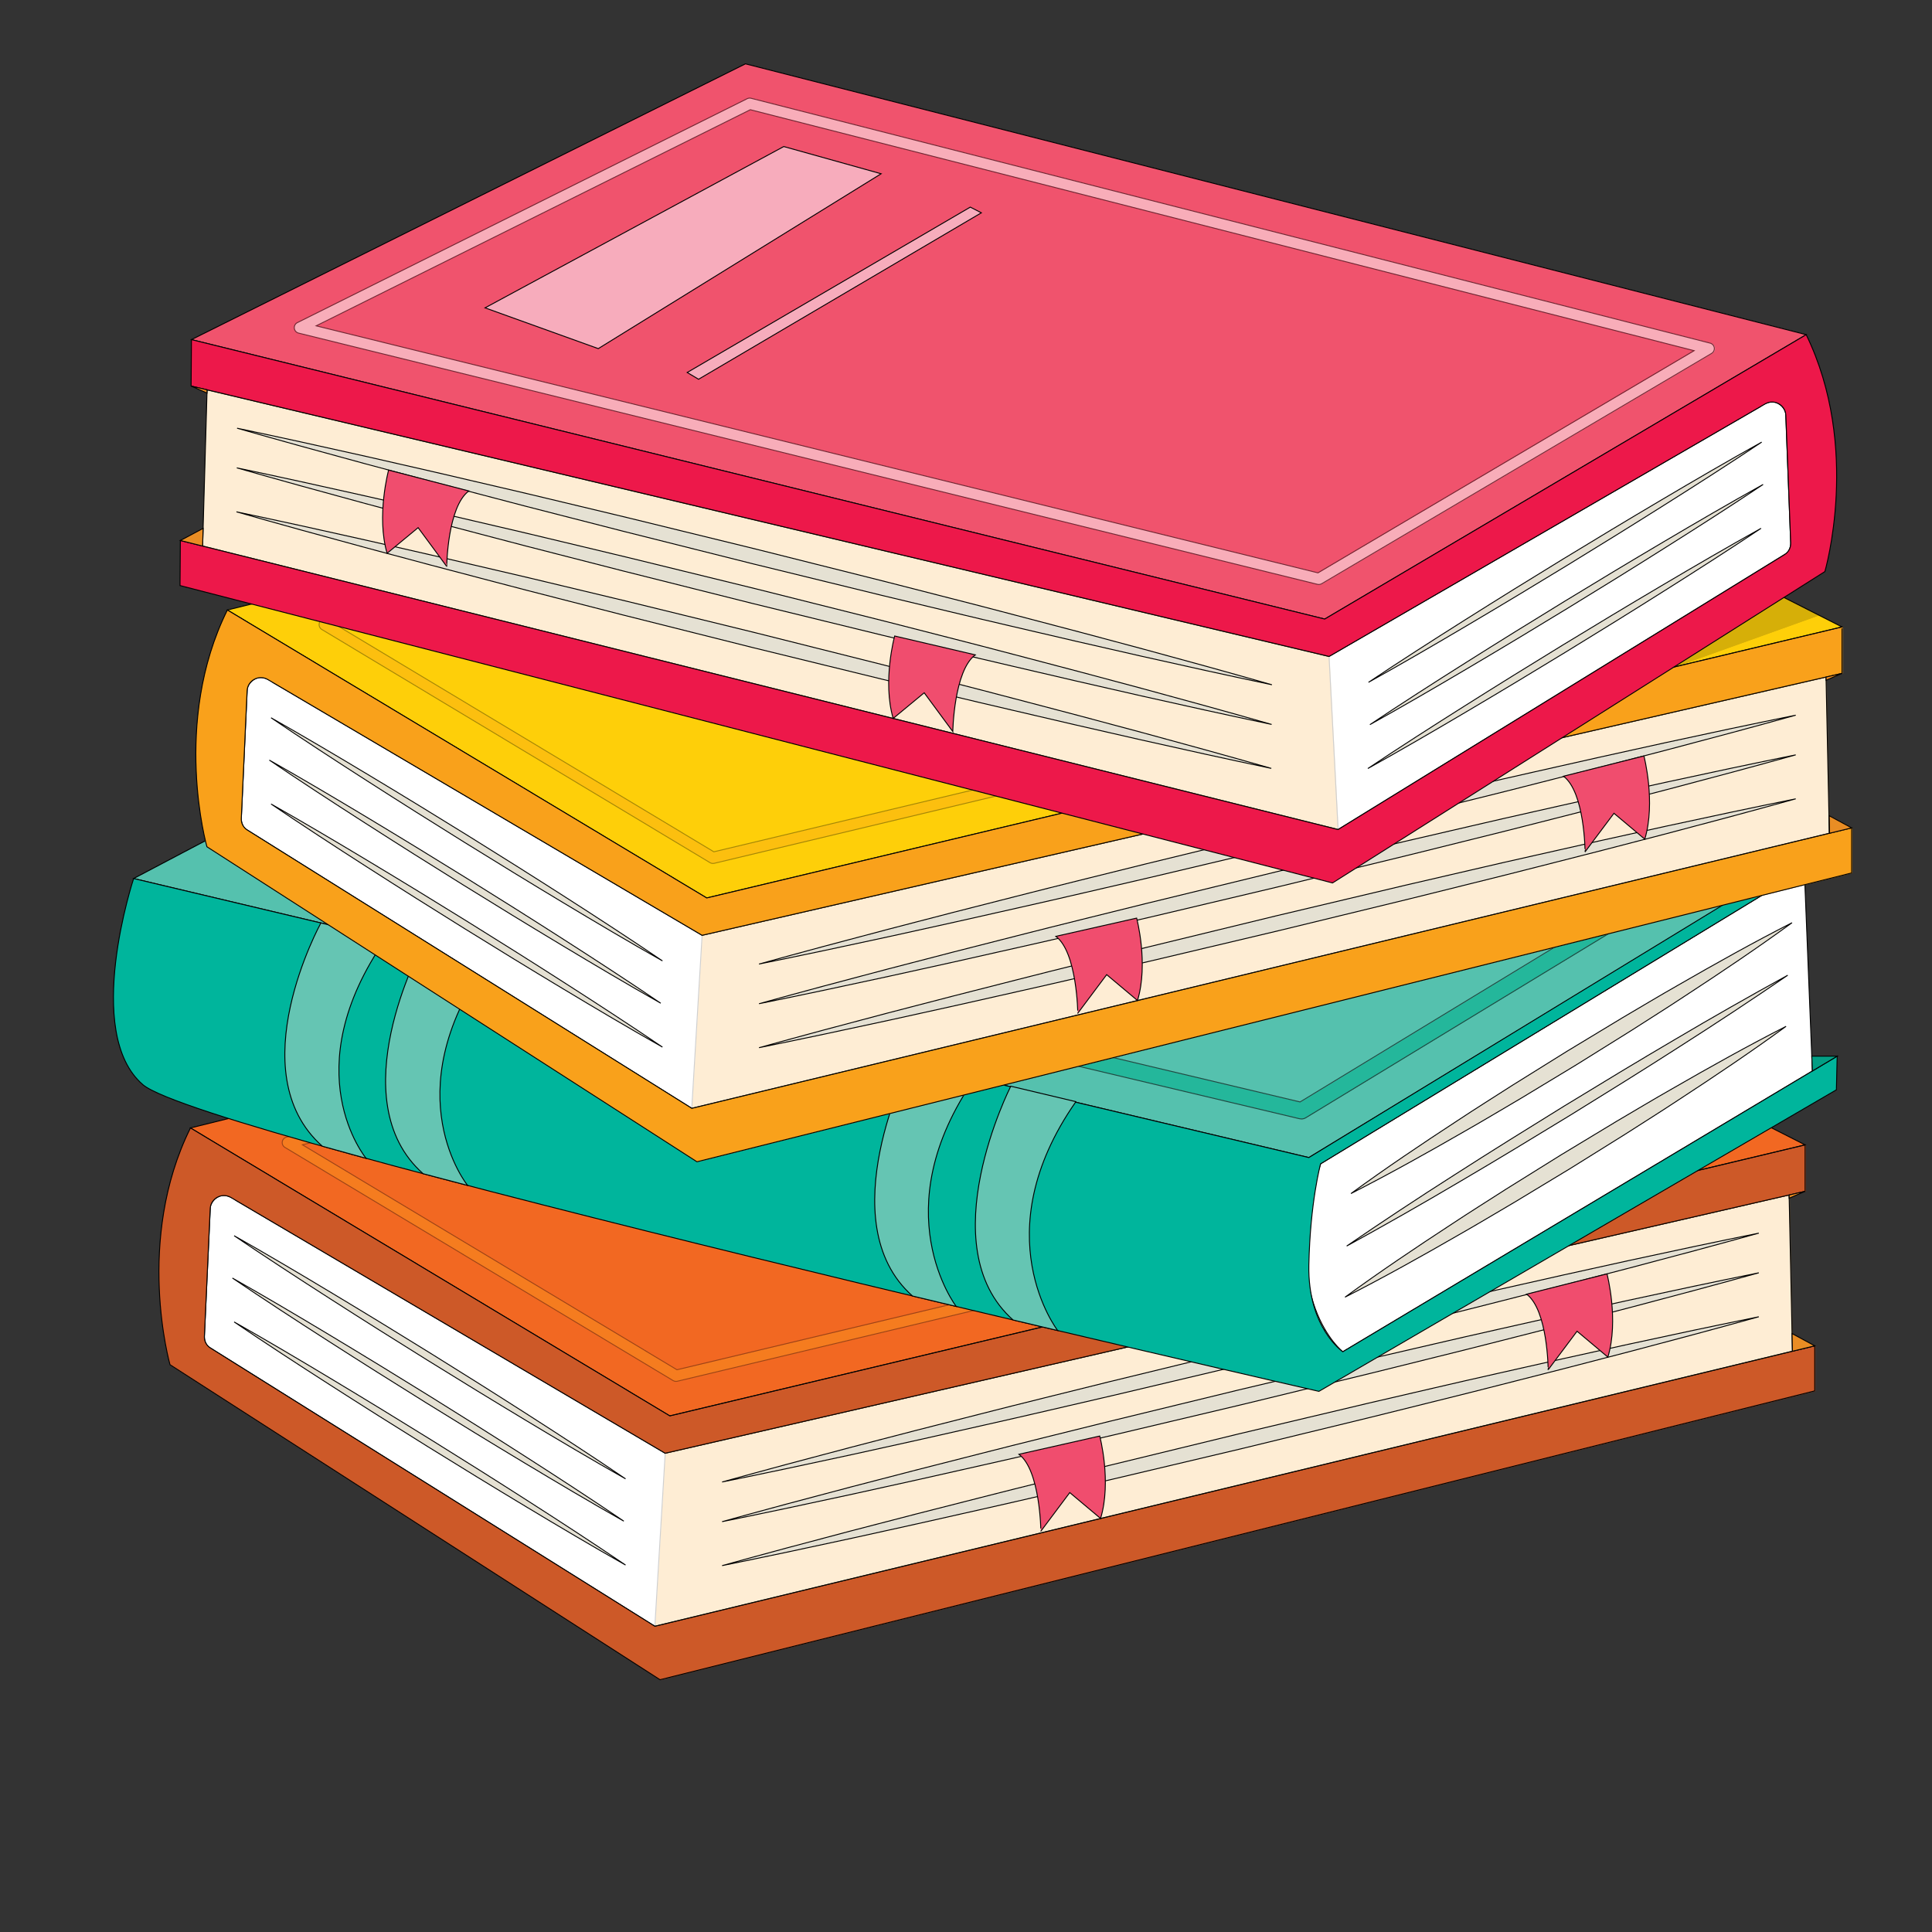 <svg xmlns="http://www.w3.org/2000/svg" xmlns:xlink="http://www.w3.org/1999/xlink" width="1080" zoomAndPan="magnify" viewBox="0 0 810 810" height="1080" preserveAspectRatio="xMidYMid meet" version="1.0"><rect x="0" y="0" width="810" height="810" fill="#333333" stroke="none"/><defs><filter x="0%" y="0%" width="100%" height="100%" id="db3f4f61ed"><feColorMatrix values="0 0 0 0 1 0 0 0 0 1 0 0 0 0 1 0 0 0 1 0" color-interpolation-filters="sRGB"/></filter><mask id="9c79c82522"><g filter="url(#db3f4f61ed)"><rect x="-81" width="972" fill="#000000" y="-81" height="972" fill-opacity="0.42"/></g></mask><clipPath id="c42ed21e3c"><path d="M 0 0.16 L 84.719 0.16 L 84.719 39.281 L 0 39.281 Z M 0 0.16 " clip-rule="nonzero"/></clipPath><clipPath id="71d66b4813"><rect x="0" width="85" y="0" height="40"/></clipPath><mask id="91435abcad"><g filter="url(#db3f4f61ed)"><rect x="-81" width="972" fill="#000000" y="-81" height="972" fill-opacity="0.35"/></g></mask><clipPath id="965edd6a90"><path d="M 0.16 0.641 L 600.16 0.641 L 600.16 207.52 L 0.16 207.52 Z M 0.16 0.641 " clip-rule="nonzero"/></clipPath><clipPath id="1eeb074045"><rect x="0" width="601" y="0" height="208"/></clipPath><clipPath id="40225cea64"><path d="M 66 472 L 762 472 L 762 704.555 L 66 704.555 Z M 66 472 " clip-rule="nonzero"/></clipPath><clipPath id="022eca7fc8"><path d="M 61 467 L 767 467 L 767 704.555 L 61 704.555 Z M 61 467 " clip-rule="nonzero"/></clipPath><mask id="245d7c17f7"><g filter="url(#db3f4f61ed)"><rect x="-81" width="972" fill="#000000" y="-81" height="972" fill-opacity="0.19"/></g></mask><clipPath id="9ce1519415"><path d="M 0.16 0.719 L 481.84 0.719 L 481.84 186.238 L 0.16 186.238 Z M 0.16 0.719 " clip-rule="nonzero"/></clipPath><clipPath id="aca6dfc887"><rect x="0" width="482" y="0" height="187"/></clipPath><mask id="54e22ec74d"><g filter="url(#db3f4f61ed)"><rect x="-81" width="972" fill="#000000" y="-81" height="972" fill-opacity="0.62"/></g></mask><clipPath id="f6c4afde9f"><path d="M 0.238 0.16 L 613.68 0.16 L 613.68 205.359 L 0.238 205.359 Z M 0.238 0.16 " clip-rule="nonzero"/></clipPath><clipPath id="4f62f10da5"><rect x="0" width="614" y="0" height="206"/></clipPath><mask id="1a0af276ca"><g filter="url(#db3f4f61ed)"><rect x="-81" width="972" fill="#000000" y="-81" height="972" fill-opacity="0.35"/></g></mask><clipPath id="cf35de63ad"><path d="M 0.762 0.441 L 600.762 0.441 L 600.762 207.32 L 0.762 207.32 Z M 0.762 0.441 " clip-rule="nonzero"/></clipPath><clipPath id="a1e361f5d1"><rect x="0" width="601" y="0" height="208"/></clipPath><clipPath id="8a931a894c"><path d="M 76 250 L 780.723 250 L 780.723 493 L 76 493 Z M 76 250 " clip-rule="nonzero"/></clipPath><mask id="f12bec1f9b"><g filter="url(#db3f4f61ed)"><rect x="-81" width="972" fill="#000000" y="-81" height="972" fill-opacity="0.19"/></g></mask><clipPath id="4733f8be40"><path d="M 0.762 0.762 L 482.441 0.762 L 482.441 186.039 L 0.762 186.039 Z M 0.762 0.762 " clip-rule="nonzero"/></clipPath><clipPath id="79901037e4"><rect x="0" width="483" y="0" height="187"/></clipPath><clipPath id="c19edf1262"><path d="M 761 336 L 780.723 336 L 780.723 355 L 761 355 Z M 761 336 " clip-rule="nonzero"/></clipPath><clipPath id="c84b6cc983"><path d="M 80 26.555 L 758 26.555 L 758 260 L 80 260 Z M 80 26.555 " clip-rule="nonzero"/></clipPath><clipPath id="90ad8e0508"><path d="M 74 26.555 L 764 26.555 L 764 266 L 74 266 Z M 74 26.555 " clip-rule="nonzero"/></clipPath><mask id="4ae8f93b94"><g filter="url(#db3f4f61ed)"><rect x="-81" width="972" fill="#000000" y="-81" height="972" fill-opacity="0.52"/></g></mask><clipPath id="29bd622629"><path d="M 0.199 0.879 L 600.199 0.879 L 600.199 209.199 L 0.199 209.199 Z M 0.199 0.879 " clip-rule="nonzero"/></clipPath><clipPath id="9456632c9c"><rect x="0" width="601" y="0" height="210"/></clipPath><mask id="228629d832"><g filter="url(#db3f4f61ed)"><rect x="-81" width="972" fill="#000000" y="-81" height="972" fill-opacity="0.19"/></g></mask><clipPath id="aed2084db5"><path d="M 0.801 0.039 L 481.52 0.039 L 481.52 188.922 L 0.801 188.922 Z M 0.801 0.039 " clip-rule="nonzero"/></clipPath><clipPath id="75982bd985"><rect x="0" width="482" y="0" height="189"/></clipPath><mask id="af1c016fe4"><g filter="url(#db3f4f61ed)"><rect x="-81" width="972" fill="#000000" y="-81" height="972" fill-opacity="0.16"/></g></mask><clipPath id="b455f2ce6d"><path d="M 0.84 0.16 L 66.121 0.16 L 66.121 34 L 0.84 34 Z M 0.84 0.16 " clip-rule="nonzero"/></clipPath><clipPath id="75a53067a1"><rect x="0" width="67" y="0" height="34"/></clipPath></defs><g mask="url(#9c79c82522)"><g transform="matrix(1, 0, 0, 1, 54, 350)"><g clip-path="url(#71d66b4813)"><path fill="#010101" d="M 32.141 2.566 L 2.047 18.402 L 82.508 37.043 Z M 32.141 2.566 " fill-opacity="1" fill-rule="nonzero"/><g clip-path="url(#c42ed21e3c)"><path stroke-linecap="butt" transform="matrix(0.389, 0, 0, 0.389, -31.865, -375.579)" fill="none" stroke-linejoin="miter" d="M 164.472 971.913 L 87.142 1012.614 L 293.898 1060.525 Z M 164.472 971.913 " stroke="#000000" stroke-width="1" stroke-opacity="1" stroke-miterlimit="10"/></g></g></g></g><path stroke-linecap="butt" transform="matrix(0.389, 0, 0, 0.389, 22.135, -25.579)" fill-opacity="1" fill="#ffffff" fill-rule="nonzero" stroke-linejoin="miter" d="M 1874.925 1522.067 L 1871.362 1353.679 L 660.043 1632.044 L 197.807 1359.783 C 197.807 1359.783 187.739 1351.279 179.127 1355.295 C 170.525 1359.321 169.802 1366.881 169.802 1366.881 L 163.438 1505.07 C 163.438 1505.07 162.585 1513.915 168.999 1517.991 C 175.433 1522.057 648.891 1818.495 648.891 1818.495 Z M 1874.925 1522.067 " stroke="#000000" stroke-width="1" stroke-opacity="1" stroke-miterlimit="10"/><path stroke-linecap="butt" transform="matrix(0.389, 0, 0, 0.389, 22.135, -25.579)" fill-opacity="1" fill="#f26822" fill-rule="nonzero" stroke-linejoin="miter" d="M 1293.753 998.026 L 1888.597 1299.684 L 665.002 1591.784 L 148.372 1281.432 Z M 1293.753 998.026 " stroke="#000000" stroke-width="1" stroke-opacity="1" stroke-miterlimit="10"/><g mask="url(#91435abcad)"><g transform="matrix(1, 0, 0, 1, 116, 374)"><g clip-path="url(#1eeb074045)"><path fill="#f9a11b" d="M 167.523 205.273 C 167.102 205.273 166.676 205.16 166.305 204.938 L 3.5 107.156 C 2.676 106.664 2.234 105.727 2.379 104.781 C 2.523 103.836 3.219 103.066 4.148 102.836 L 407.133 3.148 C 407.684 3.012 408.266 3.078 408.773 3.332 L 596.723 98.625 C 597.605 99.074 598.121 100.027 598.004 101.012 C 597.887 101.996 597.168 102.805 596.203 103.035 L 168.074 205.207 C 167.895 205.25 167.707 205.273 167.523 205.273 Z M 10.848 106.051 L 167.918 200.383 L 588.84 99.926 L 407.422 7.945 Z M 10.848 106.051 " fill-opacity="1" fill-rule="nonzero"/><g clip-path="url(#965edd6a90)"><path stroke-linecap="butt" transform="matrix(0.389, 0, 0, 0.389, -93.865, -399.579)" fill="none" stroke-linejoin="miter" d="M 671.677 1554.597 C 670.593 1554.597 669.499 1554.305 668.545 1553.733 L 250.194 1302.415 C 248.076 1301.15 246.942 1298.741 247.313 1296.311 C 247.685 1293.881 249.471 1291.903 251.86 1291.311 L 1287.389 1035.094 C 1288.804 1034.742 1290.3 1034.913 1291.605 1035.565 L 1774.569 1280.488 C 1776.837 1281.643 1778.162 1284.092 1777.861 1286.622 C 1777.56 1289.153 1775.713 1291.231 1773.234 1291.823 L 673.092 1554.426 C 672.63 1554.536 672.149 1554.597 671.677 1554.597 Z M 269.075 1299.574 L 672.691 1542.027 L 1754.312 1283.831 L 1288.132 1047.423 Z M 269.075 1299.574 " stroke="#000000" stroke-width="1" stroke-opacity="1" stroke-miterlimit="10"/></g></g></g></g><g clip-path="url(#40225cea64)"><path fill="#cd5928" d="M 761.129 564.359 L 761.129 583.254 L 276.828 704.367 L 71.297 572.266 C 71.297 572.266 56.43 520.172 79.875 472.992 L 280.926 593.742 L 757.098 480.098 L 757.098 499.566 L 278.996 609.406 L 96.867 502.152 C 93.117 499.93 88.348 502.508 88.152 506.859 L 85.715 560.473 C 85.629 562.398 86.582 564.223 88.215 565.246 L 274.656 681.949 Z M 761.129 564.359 " fill-opacity="1" fill-rule="nonzero"/></g><g clip-path="url(#022eca7fc8)"><path stroke-linecap="butt" transform="matrix(0.389, 0, 0, 0.389, 22.135, -25.579)" fill="none" stroke-linejoin="miter" d="M 1898.956 1516.264 L 1898.956 1564.827 L 654.472 1876.113 L 126.329 1536.585 C 126.329 1536.585 88.125 1402.693 148.372 1281.432 L 665.002 1591.784 L 1888.597 1299.694 L 1888.597 1349.733 L 660.043 1632.044 L 192.036 1356.379 C 182.399 1350.667 170.143 1357.293 169.641 1368.478 L 163.378 1506.275 C 163.157 1511.224 165.606 1515.913 169.802 1518.543 L 648.891 1818.495 Z M 1898.956 1516.264 " stroke="#000000" stroke-width="1" stroke-opacity="1" stroke-miterlimit="10"/></g><g mask="url(#245d7c17f7)"><g transform="matrix(1, 0, 0, 1, 272, 498)"><g clip-path="url(#aca6dfc887)"><path fill="#f9a11b" d="M 2.656 183.953 L 6.996 111.406 L 478.391 3.105 L 479.777 68.617 Z M 2.656 183.953 " fill-opacity="1" fill-rule="nonzero"/><g clip-path="url(#9ce1519415)"><path stroke-linecap="butt" transform="matrix(0.389, 0, 0, 0.389, -249.865, -523.579)" fill="none" stroke-linejoin="miter" d="M 648.891 1818.505 L 660.043 1632.044 L 1871.362 1353.689 L 1874.925 1522.067 Z M 648.891 1818.505 " stroke="#000000" stroke-width="1" stroke-opacity="1" stroke-miterlimit="10"/></g></g></g></g><path stroke-linecap="butt" transform="matrix(0.389, 0, 0, 0.389, 22.135, -25.579)" fill-opacity="1" fill="#e98d24" fill-rule="nonzero" stroke-linejoin="miter" d="M 1898.956 1516.264 L 1874.534 1503.042 L 1874.925 1522.067 Z M 1898.956 1516.264 " stroke="#000000" stroke-width="1" stroke-opacity="1" stroke-miterlimit="10"/><path stroke-linecap="butt" transform="matrix(0.389, 0, 0, 0.389, 22.135, -25.579)" fill-opacity="1" fill="#e98d24" fill-rule="nonzero" stroke-linejoin="miter" d="M 1888.597 1349.723 L 1871.442 1357.173 L 1871.362 1353.689 Z M 1888.597 1349.723 " stroke="#000000" stroke-width="1" stroke-opacity="1" stroke-miterlimit="10"/><path stroke-linecap="butt" transform="matrix(0.389, 0, 0, 0.389, 22.135, -25.579)" fill-opacity="1" fill="#fce586" fill-rule="nonzero" stroke-linejoin="miter" d="M 1251.795 1086.849 L 1572.46 1263.099 L 1450.09 1306.13 L 1146.63 1115.413 Z M 1251.795 1086.849 " stroke="#000000" stroke-width="1" stroke-opacity="1" stroke-miterlimit="10"/><path stroke-linecap="butt" transform="matrix(0.389, 0, 0, 0.389, 22.135, -25.579)" fill-opacity="1" fill="#fce586" fill-rule="nonzero" stroke-linejoin="miter" d="M 1050.269 1150.652 L 1354.059 1331.139 L 1341.753 1338.338 L 1038.304 1156.676 Z M 1050.269 1150.652 " stroke="#000000" stroke-width="1" stroke-opacity="1" stroke-miterlimit="10"/><path stroke-linecap="butt" transform="matrix(0.389, 0, 0, 0.389, 22.135, -25.579)" fill-opacity="1" fill="#e5e1d3" fill-rule="nonzero" stroke-linejoin="miter" d="M 195.448 1397.583 C 231.494 1417.994 267.107 1439.078 302.571 1460.413 C 320.337 1471.015 337.964 1481.858 355.66 1492.59 L 408.508 1525.15 L 461.126 1558.08 C 478.592 1569.195 496.128 1580.168 513.513 1591.413 C 548.354 1613.752 583.044 1636.341 617.303 1659.604 C 581.257 1639.203 545.643 1618.109 510.17 1596.784 C 492.394 1586.182 474.777 1575.329 457.081 1564.596 L 404.242 1532.027 L 351.635 1499.086 C 334.169 1487.992 316.644 1476.998 299.258 1465.764 C 264.407 1443.415 229.717 1420.835 195.448 1397.583 Z M 195.448 1397.583 " stroke="#000000" stroke-width="1" stroke-opacity="1" stroke-miterlimit="10"/><path stroke-linecap="butt" transform="matrix(0.389, 0, 0, 0.389, 22.135, -25.579)" fill-opacity="1" fill="#e5e1d3" fill-rule="nonzero" stroke-linejoin="miter" d="M 193.591 1443.204 C 229.627 1463.605 265.251 1484.699 300.714 1506.034 C 318.48 1516.626 336.097 1527.479 353.803 1538.212 L 406.652 1570.771 L 459.269 1603.702 C 476.735 1614.806 494.271 1625.789 511.646 1637.034 C 546.487 1659.373 581.177 1681.962 615.436 1705.225 C 579.4 1684.824 543.776 1663.73 508.313 1642.395 C 490.526 1631.803 472.92 1620.95 455.224 1610.217 L 402.375 1577.648 L 349.768 1544.707 C 332.312 1533.613 314.776 1522.62 297.401 1511.385 C 262.55 1489.036 227.86 1466.457 193.591 1443.204 Z M 193.591 1443.204 " stroke="#000000" stroke-width="1" stroke-opacity="1" stroke-miterlimit="10"/><path stroke-linecap="butt" transform="matrix(0.389, 0, 0, 0.389, 22.135, -25.579)" fill-opacity="1" fill="#e5e1d3" fill-rule="nonzero" stroke-linejoin="miter" d="M 195.448 1490.502 C 231.494 1510.913 267.107 1531.997 302.571 1553.332 C 320.337 1563.934 337.964 1574.777 355.66 1585.509 L 408.508 1618.069 L 461.126 1650.999 C 478.592 1662.114 496.128 1673.087 513.513 1684.332 C 548.354 1706.671 583.044 1729.26 617.303 1752.523 C 581.257 1732.122 545.643 1711.028 510.17 1689.703 C 492.394 1679.101 474.777 1668.248 457.081 1657.515 L 404.242 1624.946 L 351.635 1592.005 C 334.169 1580.911 316.644 1569.917 299.258 1558.683 C 264.407 1536.344 229.717 1513.764 195.448 1490.502 Z M 195.448 1490.502 " stroke="#000000" stroke-width="1" stroke-opacity="1" stroke-miterlimit="10"/><path stroke-linecap="butt" transform="matrix(0.389, 0, 0, 0.389, 22.135, -25.579)" fill-opacity="1" fill="#e5e1d3" fill-rule="nonzero" stroke-linejoin="miter" d="M 721.373 1663.007 C 813.7 1637.395 906.398 1613.34 999.237 1589.827 C 1045.621 1577.929 1092.136 1566.594 1138.59 1554.988 L 1278.154 1521.033 L 1417.919 1487.922 L 1487.892 1471.707 L 1522.883 1463.615 L 1557.915 1455.704 C 1651.296 1434.5 1744.817 1413.858 1838.719 1394.792 C 1746.403 1420.424 1653.695 1444.489 1560.856 1468.003 L 1526.045 1476.838 L 1491.204 1485.522 L 1421.503 1502.841 L 1281.928 1536.776 L 1142.164 1569.867 C 1095.498 1580.62 1048.913 1591.634 1002.178 1602.075 C 908.787 1623.279 815.256 1643.921 721.373 1663.007 Z M 721.373 1663.007 " stroke="#000000" stroke-width="1" stroke-opacity="1" stroke-miterlimit="10"/><path stroke-linecap="butt" transform="matrix(0.389, 0, 0, 0.389, 22.135, -25.579)" fill-opacity="1" fill="#e5e1d3" fill-rule="nonzero" stroke-linejoin="miter" d="M 721.373 1705.757 C 813.7 1680.145 906.398 1656.09 999.237 1632.576 C 1045.621 1620.679 1092.136 1609.344 1138.59 1597.738 L 1278.154 1563.783 L 1417.919 1530.672 L 1487.892 1514.457 L 1522.883 1506.375 L 1557.915 1498.454 C 1651.296 1477.249 1744.817 1456.607 1838.719 1437.542 C 1746.403 1463.174 1653.695 1487.239 1560.856 1510.753 L 1526.045 1519.588 L 1491.204 1528.272 L 1421.503 1545.591 L 1281.928 1579.526 L 1142.164 1612.617 C 1095.498 1623.37 1048.913 1634.383 1002.178 1644.825 C 908.787 1666.019 815.256 1686.671 721.373 1705.757 Z M 721.373 1705.757 " stroke="#000000" stroke-width="1" stroke-opacity="1" stroke-miterlimit="10"/><path stroke-linecap="butt" transform="matrix(0.389, 0, 0, 0.389, 22.135, -25.579)" fill-opacity="1" fill="#e5e1d3" fill-rule="nonzero" stroke-linejoin="miter" d="M 721.373 1753.145 C 813.7 1727.543 906.398 1703.478 999.237 1679.975 C 1045.621 1668.067 1092.136 1656.732 1138.59 1645.126 L 1278.154 1611.171 L 1417.919 1578.06 L 1487.892 1561.845 L 1522.883 1553.763 L 1557.915 1545.842 C 1651.296 1524.638 1744.817 1503.996 1838.719 1484.93 C 1746.403 1510.562 1653.695 1534.627 1560.856 1558.141 L 1526.045 1566.976 L 1491.204 1575.66 L 1421.503 1592.979 L 1281.928 1626.924 L 1142.164 1659.995 C 1095.498 1670.748 1048.913 1681.762 1002.178 1692.213 C 908.787 1713.407 815.256 1734.049 721.373 1753.145 Z M 721.373 1753.145 " stroke="#000000" stroke-width="1" stroke-opacity="1" stroke-miterlimit="10"/><path stroke-linecap="butt" transform="matrix(0.389, 0, 0, 0.389, 22.135, -25.579)" fill-opacity="1" fill="#f04d6e" fill-rule="nonzero" stroke-linejoin="miter" d="M 1588.419 1460.583 L 1675.095 1438.726 C 1675.095 1438.726 1688.104 1488.444 1676.018 1528.403 L 1642.804 1500.522 L 1611.667 1542.097 C 1611.677 1542.097 1611.416 1477.772 1588.419 1460.583 Z M 1588.419 1460.583 " stroke="#000000" stroke-width="1" stroke-opacity="1" stroke-miterlimit="10"/><path stroke-linecap="butt" transform="matrix(0.389, 0, 0, 0.389, 22.135, -25.579)" fill-opacity="1" fill="#f04d6e" fill-rule="nonzero" stroke-linejoin="miter" d="M 1041.295 1633.149 L 1128.362 1613.48 C 1128.362 1613.48 1141.361 1662.355 1129.275 1702.313 L 1096.06 1674.433 L 1064.934 1716.008 C 1064.934 1716.018 1064.291 1650.337 1041.295 1633.149 Z M 1041.295 1633.149 " stroke="#000000" stroke-width="1" stroke-opacity="1" stroke-miterlimit="10"/><path stroke-linecap="butt" transform="matrix(0.389, 0, 0, 0.389, 22.135, -25.579)" fill-opacity="1" fill="#ffffff" fill-rule="nonzero" stroke-linejoin="miter" d="M 1887.723 1002.896 L 1896.436 1220.048 L 1390.326 1522.64 C 1390.326 1522.64 1319.439 1466.918 1366.396 1320.115 Z M 1887.723 1002.896 " stroke="#000000" stroke-width="1" stroke-opacity="1" stroke-miterlimit="10"/><path stroke-linecap="butt" transform="matrix(0.389, 0, 0, 0.389, 22.135, -25.579)" fill-opacity="1" fill="#55c1ae" fill-rule="nonzero" stroke-linejoin="miter" d="M 1892.913 985.517 L 1353.748 1313.349 L 87.142 1012.614 L 653.388 714.581 Z M 1892.913 985.517 " stroke="#000000" stroke-width="1" stroke-opacity="1" stroke-miterlimit="10"/><g mask="url(#54e22ec74d)"><g transform="matrix(1, 0, 0, 1, 102, 266)"><g clip-path="url(#4f62f10da5)"><path fill="#07b28f" d="M 443.855 203.223 C 443.586 203.223 443.324 203.191 443.059 203.129 L 5.211 99.191 C 3.816 98.859 2.77 97.691 2.59 96.27 C 2.41 94.844 3.133 93.457 4.406 92.785 L 175.434 2.793 C 176.156 2.414 176.988 2.301 177.777 2.477 L 608.699 96.645 C 610.078 96.945 611.133 98.055 611.367 99.449 C 611.594 100.836 610.961 102.23 609.754 102.961 L 445.648 202.719 C 445.105 203.051 444.484 203.223 443.855 203.223 Z M 15.754 94.605 L 443.277 196.09 L 598.809 101.539 L 177.527 9.48 Z M 15.754 94.605 " fill-opacity="1" fill-rule="nonzero"/><g clip-path="url(#f6c4afde9f)"><path stroke-linecap="butt" transform="matrix(0.389, 0, 0, 0.389, -79.865, -291.579)" fill="none" stroke-linejoin="miter" d="M 1345.778 1271.743 C 1345.086 1271.743 1344.413 1271.663 1343.731 1271.502 L 218.615 1004.362 C 215.032 1003.508 212.342 1000.506 211.88 996.852 C 211.418 993.187 213.275 989.623 216.548 987.896 L 656.028 756.598 C 657.885 755.624 660.023 755.333 662.051 755.784 L 1769.369 997.816 C 1772.912 998.589 1775.622 1001.44 1776.225 1005.024 C 1776.807 1008.588 1775.181 1012.173 1772.079 1014.05 L 1350.386 1270.448 C 1348.99 1271.302 1347.394 1271.743 1345.778 1271.743 Z M 245.707 992.575 L 1344.293 1253.411 L 1743.954 1010.396 L 661.408 773.786 Z M 245.707 992.575 " stroke="#000000" stroke-width="1" stroke-opacity="1" stroke-miterlimit="10"/></g></g></g></g><path stroke-linecap="butt" transform="matrix(0.389, 0, 0, 0.389, 22.135, -25.579)" fill-opacity="1" fill="#00b59c" fill-rule="nonzero" stroke-linejoin="miter" d="M 87.142 1012.614 C 87.142 1012.614 32.055 1178.784 97.069 1234.777 C 162.093 1290.769 1364.589 1565.319 1364.589 1565.319 L 1922.313 1240.319 L 1923.167 1204.075 L 1390.326 1522.64 C 1390.326 1522.64 1352.403 1496.897 1353.748 1429.169 C 1355.103 1361.44 1366.386 1320.115 1366.386 1320.115 L 1887.713 1002.896 L 1891.608 985.226 L 1353.738 1313.339 Z M 87.142 1012.614 " stroke="#000000" stroke-width="1" stroke-opacity="1" stroke-miterlimit="10"/><path stroke-linecap="butt" transform="matrix(0.389, 0, 0, 0.389, 22.135, -25.579)" fill-opacity="1" fill="#039e84" fill-rule="nonzero" stroke-linejoin="miter" d="M 1923.167 1204.075 L 1895.794 1204.075 L 1896.436 1220.048 Z M 1923.167 1204.075 " stroke="#000000" stroke-width="1" stroke-opacity="1" stroke-miterlimit="10"/><path stroke-linecap="butt" transform="matrix(0.389, 0, 0, 0.389, 22.135, -25.579)" fill-opacity="1" fill="#65c5b3" fill-rule="nonzero" stroke-linejoin="miter" d="M 288.929 1060.525 C 288.929 1060.525 200.477 1221.413 290.515 1301.12 L 337.693 1314.202 C 337.693 1314.202 259.168 1220.148 359.123 1077.191 Z M 288.929 1060.525 " stroke="#000000" stroke-width="1" stroke-opacity="1" stroke-miterlimit="10"/><path stroke-linecap="butt" transform="matrix(0.389, 0, 0, 0.389, 22.135, -25.579)" fill-opacity="1" fill="#65c5b3" fill-rule="nonzero" stroke-linejoin="miter" d="M 397.507 1086.257 C 397.507 1086.257 309.075 1251.051 399.133 1330.758 L 447.093 1343.398 C 447.093 1343.398 367.745 1245.891 467.711 1102.933 Z M 397.507 1086.257 " stroke="#000000" stroke-width="1" stroke-opacity="1" stroke-miterlimit="10"/><path stroke-linecap="butt" transform="matrix(0.389, 0, 0, 0.389, 22.135, -25.579)" fill-opacity="1" fill="#65c5b3" fill-rule="nonzero" stroke-linejoin="miter" d="M 923.894 1210.701 C 923.894 1210.701 836.516 1382.855 926.564 1462.561 L 973.691 1473.826 C 973.691 1473.826 894.122 1370.335 994.078 1227.357 Z M 923.894 1210.701 " stroke="#000000" stroke-width="1" stroke-opacity="1" stroke-miterlimit="10"/><path stroke-linecap="butt" transform="matrix(0.389, 0, 0, 0.389, 22.135, -25.579)" fill-opacity="1" fill="#65c5b3" fill-rule="nonzero" stroke-linejoin="miter" d="M 1032.482 1236.443 C 1032.482 1236.443 944.943 1408.697 1034.991 1488.414 L 1083.042 1499.779 C 1083.042 1499.779 1002.71 1396.067 1102.665 1253.109 Z M 1032.482 1236.443 " stroke="#000000" stroke-width="1" stroke-opacity="1" stroke-miterlimit="10"/><path stroke-linecap="butt" transform="matrix(0.389, 0, 0, 0.389, 22.135, -25.579)" fill-opacity="1" fill="#e5e1d3" fill-rule="nonzero" stroke-linejoin="miter" d="M 1874.504 1060.253 C 1836.812 1087.702 1798.197 1113.656 1759.261 1139.087 C 1739.878 1151.948 1720.174 1164.257 1700.611 1176.836 L 1641.439 1213.743 L 1581.785 1249.826 C 1561.709 1261.573 1541.835 1273.601 1521.588 1285.056 C 1481.297 1308.278 1440.675 1330.959 1399.129 1352.143 C 1436.81 1324.674 1475.415 1298.71 1514.351 1273.269 C 1533.734 1260.408 1553.448 1248.11 1573.002 1235.53 L 1632.184 1198.653 L 1691.858 1162.58 C 1711.923 1150.833 1731.818 1138.815 1752.054 1127.35 C 1792.345 1104.138 1832.968 1081.448 1874.504 1060.253 Z M 1874.504 1060.253 " stroke="#000000" stroke-width="1" stroke-opacity="1" stroke-miterlimit="10"/><path stroke-linecap="butt" transform="matrix(0.389, 0, 0, 0.389, 22.135, -25.579)" fill-opacity="1" fill="#e5e1d3" fill-rule="nonzero" stroke-linejoin="miter" d="M 1868.08 1171.917 C 1830.378 1199.366 1791.783 1225.329 1752.837 1250.76 C 1733.464 1263.621 1713.75 1275.93 1694.187 1288.51 L 1635.035 1325.406 L 1575.37 1361.5 C 1555.295 1373.236 1535.42 1385.274 1515.184 1396.73 C 1474.893 1419.952 1434.261 1442.632 1392.725 1463.806 C 1430.396 1436.337 1469.011 1410.384 1507.937 1384.943 C 1527.32 1372.082 1547.044 1359.783 1566.587 1347.203 L 1625.77 1310.317 L 1685.454 1274.253 C 1705.509 1262.497 1725.414 1250.489 1745.64 1239.023 C 1785.931 1215.811 1826.554 1193.121 1868.08 1171.917 Z M 1868.08 1171.917 " stroke="#000000" stroke-width="1" stroke-opacity="1" stroke-miterlimit="10"/><path stroke-linecap="butt" transform="matrix(0.389, 0, 0, 0.389, 22.135, -25.579)" fill-opacity="1" fill="#e5e1d3" fill-rule="nonzero" stroke-linejoin="miter" d="M 1869.876 1116.828 C 1831.462 1143.102 1792.646 1168.734 1753.439 1193.724 C 1714.322 1218.853 1674.844 1243.391 1635.285 1267.808 C 1595.616 1292.054 1555.877 1316.16 1515.767 1339.683 C 1475.746 1363.347 1435.335 1386.359 1394.521 1408.717 C 1432.926 1382.443 1471.741 1356.801 1510.949 1331.822 C 1550.065 1306.702 1589.554 1282.165 1629.112 1257.738 C 1668.781 1233.522 1708.531 1209.406 1748.641 1185.892 C 1788.661 1162.228 1829.083 1139.207 1869.876 1116.828 Z M 1869.876 1116.828 " stroke="#000000" stroke-width="1" stroke-opacity="1" stroke-miterlimit="10"/><path stroke-linecap="butt" transform="matrix(0.389, 0, 0, 0.389, 22.135, -25.579)" fill-opacity="1" fill="#ffffff" fill-rule="nonzero" stroke-linejoin="miter" d="M 1914.715 963.851 L 1911.141 795.462 L 699.822 1073.817 L 237.587 801.556 C 237.587 801.556 227.519 793.062 218.906 797.078 C 210.304 801.104 209.581 808.664 209.581 808.664 L 203.218 946.853 C 203.218 946.853 202.364 955.698 208.778 959.774 C 215.213 963.841 688.671 1260.268 688.671 1260.268 Z M 1914.715 963.851 " stroke="#000000" stroke-width="1" stroke-opacity="1" stroke-miterlimit="10"/><path stroke-linecap="butt" transform="matrix(0.389, 0, 0, 0.389, 22.135, -25.579)" fill-opacity="1" fill="#fecf09" fill-rule="nonzero" stroke-linejoin="miter" d="M 1333.532 439.81 L 1928.376 741.457 L 704.781 1033.557 L 188.151 723.205 Z M 1333.532 439.81 " stroke="#000000" stroke-width="1" stroke-opacity="1" stroke-miterlimit="10"/><g mask="url(#1a0af276ca)"><g transform="matrix(1, 0, 0, 1, 131, 157)"><g clip-path="url(#a1e361f5d1)"><path fill="#f9a11b" d="M 168.004 205.086 C 167.582 205.086 167.156 204.973 166.789 204.746 L 3.98 106.969 C 3.156 106.477 2.715 105.539 2.859 104.594 C 3.004 103.648 3.699 102.875 4.629 102.648 L 407.613 2.957 C 408.164 2.82 408.746 2.887 409.254 3.145 L 597.203 98.438 C 598.086 98.883 598.602 99.836 598.484 100.82 C 598.367 101.805 597.648 102.617 596.684 102.844 L 168.555 205.02 C 168.375 205.062 168.188 205.086 168.004 205.086 Z M 11.328 105.859 L 168.398 200.195 L 589.32 99.738 L 407.898 7.758 Z M 11.328 105.859 " fill-opacity="1" fill-rule="nonzero"/><g clip-path="url(#cf35de63ad)"><path stroke-linecap="butt" transform="matrix(0.389, 0, 0, 0.389, -108.865, -182.579)" fill="none" stroke-linejoin="miter" d="M 711.456 996.38 C 710.372 996.38 709.278 996.089 708.334 995.506 L 289.973 744.198 C 287.855 742.933 286.721 740.524 287.093 738.094 C 287.464 735.664 289.251 733.677 291.64 733.094 L 1327.168 476.867 C 1328.584 476.515 1330.079 476.686 1331.384 477.349 L 1814.348 722.271 C 1816.616 723.416 1817.941 725.866 1817.64 728.396 C 1817.339 730.926 1815.492 733.014 1813.013 733.596 L 712.871 996.209 C 712.41 996.32 711.928 996.38 711.456 996.38 Z M 308.854 741.347 L 712.47 983.81 L 1794.092 725.615 L 1327.901 489.206 Z M 308.854 741.347 " stroke="#000000" stroke-width="1" stroke-opacity="1" stroke-miterlimit="10"/></g></g></g></g><path fill="#f9a11b" d="M 776.609 347.168 L 776.609 366.066 L 292.309 487.176 L 86.777 355.078 C 86.777 355.078 71.914 302.98 95.355 255.801 L 296.406 376.551 L 772.578 262.906 L 772.578 282.375 L 294.477 392.215 L 112.352 284.965 C 108.598 282.742 103.828 285.316 103.633 289.672 L 101.195 343.281 C 101.109 345.207 102.062 347.031 103.695 348.055 L 290.137 464.758 Z M 776.609 347.168 " fill-opacity="1" fill-rule="nonzero"/><g clip-path="url(#8a931a894c)"><path stroke-linecap="butt" transform="matrix(0.389, 0, 0, 0.389, 22.135, -25.579)" fill="none" stroke-linejoin="miter" d="M 1938.735 958.038 L 1938.735 1006.61 L 694.252 1317.887 L 166.108 978.368 C 166.108 978.368 127.915 844.467 188.151 723.205 L 704.781 1033.557 L 1928.376 741.468 L 1928.376 791.506 L 699.822 1073.817 L 231.825 798.163 C 222.179 792.45 209.923 799.066 209.421 810.261 L 203.157 948.048 C 202.936 952.998 205.386 957.686 209.581 960.317 L 688.671 1260.268 Z M 1938.735 958.038 " stroke="#000000" stroke-width="1" stroke-opacity="1" stroke-miterlimit="10"/></g><g mask="url(#f12bec1f9b)"><g transform="matrix(1, 0, 0, 1, 287, 281)"><g clip-path="url(#79901037e4)"><path fill="#f9a11b" d="M 3.137 183.762 L 7.477 111.215 L 478.871 2.918 L 480.262 68.43 Z M 3.137 183.762 " fill-opacity="1" fill-rule="nonzero"/><g clip-path="url(#4733f8be40)"><path stroke-linecap="butt" transform="matrix(0.389, 0, 0, 0.389, -264.865, -306.579)" fill="none" stroke-linejoin="miter" d="M 688.671 1260.278 L 699.822 1073.817 L 1911.141 795.472 L 1914.715 963.851 Z M 688.671 1260.278 " stroke="#000000" stroke-width="1" stroke-opacity="1" stroke-miterlimit="10"/></g></g></g></g><path fill="#e98d24" d="M 776.609 347.168 L 767.105 342.023 L 767.262 349.43 Z M 776.609 347.168 " fill-opacity="1" fill-rule="nonzero"/><g clip-path="url(#c19edf1262)"><path stroke-linecap="butt" transform="matrix(0.389, 0, 0, 0.389, 22.135, -25.579)" fill="none" stroke-linejoin="miter" d="M 1938.735 958.038 L 1914.313 944.815 L 1914.715 963.851 Z M 1938.735 958.038 " stroke="#000000" stroke-width="1" stroke-opacity="1" stroke-miterlimit="10"/></g><path stroke-linecap="butt" transform="matrix(0.389, 0, 0, 0.389, 22.135, -25.579)" fill-opacity="1" fill="#e98d24" fill-rule="nonzero" stroke-linejoin="miter" d="M 1928.376 791.496 L 1911.212 798.946 L 1911.141 795.472 Z M 1928.376 791.496 " stroke="#000000" stroke-width="1" stroke-opacity="1" stroke-miterlimit="10"/><path stroke-linecap="butt" transform="matrix(0.389, 0, 0, 0.389, 22.135, -25.579)" fill-opacity="1" fill="#fce586" fill-rule="nonzero" stroke-linejoin="miter" d="M 1291.585 528.632 L 1612.239 704.882 L 1489.859 747.913 L 1186.41 557.186 Z M 1291.585 528.632 " stroke="#000000" stroke-width="1" stroke-opacity="1" stroke-miterlimit="10"/><path stroke-linecap="butt" transform="matrix(0.389, 0, 0, 0.389, 22.135, -25.579)" fill-opacity="1" fill="#fce586" fill-rule="nonzero" stroke-linejoin="miter" d="M 1090.038 592.426 L 1393.839 772.922 L 1381.533 780.121 L 1078.083 598.46 Z M 1090.038 592.426 " stroke="#000000" stroke-width="1" stroke-opacity="1" stroke-miterlimit="10"/><path stroke-linecap="butt" transform="matrix(0.389, 0, 0, 0.389, 22.135, -25.579)" fill-opacity="1" fill="#e5e1d3" fill-rule="nonzero" stroke-linejoin="miter" d="M 235.228 839.356 C 271.273 859.767 306.887 880.861 342.35 902.186 C 360.117 912.788 377.743 923.641 395.439 934.374 L 448.288 966.933 L 500.905 999.864 C 518.371 1010.968 535.907 1021.951 553.292 1033.186 C 588.133 1055.535 622.823 1078.124 657.082 1101.377 C 621.037 1080.976 585.423 1059.892 549.95 1038.557 C 532.173 1027.955 514.557 1017.112 496.86 1006.38 L 444.022 973.81 L 391.414 940.869 C 373.949 929.765 356.423 918.782 339.038 907.537 C 304.187 885.198 269.496 862.619 235.228 839.356 Z M 235.228 839.356 " stroke="#000000" stroke-width="1" stroke-opacity="1" stroke-miterlimit="10"/><path stroke-linecap="butt" transform="matrix(0.389, 0, 0, 0.389, 22.135, -25.579)" fill-opacity="1" fill="#e5e1d3" fill-rule="nonzero" stroke-linejoin="miter" d="M 233.371 884.977 C 269.406 905.388 305.03 926.482 340.493 947.807 C 358.26 958.409 375.876 969.262 393.582 979.995 L 446.431 1012.554 L 499.048 1045.485 C 516.514 1056.589 534.05 1067.573 551.425 1078.807 C 586.266 1101.146 620.956 1123.736 655.215 1146.998 C 619.18 1126.597 583.556 1105.513 548.093 1084.178 C 530.306 1073.576 512.7 1062.733 495.003 1052.001 L 442.165 1019.431 L 389.547 986.491 C 372.092 975.386 354.556 964.403 337.181 953.158 C 302.33 930.819 267.639 908.24 233.371 884.977 Z M 233.371 884.977 " stroke="#000000" stroke-width="1" stroke-opacity="1" stroke-miterlimit="10"/><path stroke-linecap="butt" transform="matrix(0.389, 0, 0, 0.389, 22.135, -25.579)" fill-opacity="1" fill="#e5e1d3" fill-rule="nonzero" stroke-linejoin="miter" d="M 235.228 932.275 C 271.273 952.686 306.887 973.78 342.35 995.115 C 360.117 1005.707 377.743 1016.56 395.439 1027.293 L 448.288 1059.852 L 500.905 1092.783 C 518.371 1103.887 535.907 1114.87 553.292 1126.115 C 588.133 1148.454 622.823 1171.043 657.082 1194.296 C 621.037 1173.905 585.423 1152.811 549.95 1131.476 C 532.173 1120.884 514.557 1110.031 496.86 1099.299 L 444.022 1066.729 L 391.414 1033.788 C 373.949 1022.694 356.423 1011.701 339.038 1000.456 C 304.187 978.117 269.496 955.538 235.228 932.275 Z M 235.228 932.275 " stroke="#000000" stroke-width="1" stroke-opacity="1" stroke-miterlimit="10"/><path stroke-linecap="butt" transform="matrix(0.389, 0, 0, 0.389, 22.135, -25.579)" fill-opacity="1" fill="#e5e1d3" fill-rule="nonzero" stroke-linejoin="miter" d="M 761.153 1104.79 C 853.48 1079.179 946.178 1055.123 1039.016 1031.61 C 1085.4 1019.712 1131.915 1008.367 1178.37 996.771 L 1317.934 962.807 L 1457.699 929.695 L 1527.671 913.491 L 1562.663 905.399 L 1597.694 897.477 C 1691.085 876.283 1784.596 855.641 1878.499 836.565 C 1786.182 862.197 1693.474 886.273 1600.635 909.776 L 1565.835 918.621 L 1530.984 927.295 L 1461.282 944.624 L 1321.708 978.559 L 1181.943 1011.65 C 1135.278 1022.403 1088.693 1033.407 1041.957 1043.858 C 948.557 1065.063 855.035 1085.705 761.153 1104.79 Z M 761.153 1104.79 " stroke="#000000" stroke-width="1" stroke-opacity="1" stroke-miterlimit="10"/><path stroke-linecap="butt" transform="matrix(0.389, 0, 0, 0.389, 22.135, -25.579)" fill-opacity="1" fill="#e5e1d3" fill-rule="nonzero" stroke-linejoin="miter" d="M 761.153 1147.54 C 853.48 1121.928 946.178 1097.873 1039.016 1074.36 C 1085.4 1062.462 1131.915 1051.117 1178.37 1039.521 L 1317.934 1005.556 L 1457.699 972.455 L 1527.671 956.24 L 1562.663 948.148 L 1597.694 940.227 C 1691.085 919.033 1784.596 898.391 1878.499 879.325 C 1786.182 904.947 1693.474 929.022 1600.635 952.526 L 1565.835 961.371 L 1530.984 970.045 L 1461.282 987.374 L 1321.708 1021.309 L 1181.943 1054.4 C 1135.278 1065.153 1088.693 1076.157 1041.957 1086.608 C 948.557 1107.802 855.035 1128.454 761.153 1147.54 Z M 761.153 1147.54 " stroke="#000000" stroke-width="1" stroke-opacity="1" stroke-miterlimit="10"/><path stroke-linecap="butt" transform="matrix(0.389, 0, 0, 0.389, 22.135, -25.579)" fill-opacity="1" fill="#e5e1d3" fill-rule="nonzero" stroke-linejoin="miter" d="M 761.153 1194.928 C 853.48 1169.317 946.178 1145.261 1039.016 1121.748 C 1085.4 1109.85 1131.915 1098.505 1178.37 1086.909 L 1317.934 1052.955 L 1457.699 1019.843 L 1527.671 1003.629 L 1562.663 995.536 L 1597.694 987.625 C 1691.085 966.421 1784.596 945.779 1878.499 926.713 C 1786.182 952.345 1693.474 976.411 1600.635 999.924 L 1565.835 1008.759 L 1530.984 1017.443 L 1461.282 1034.762 L 1321.708 1068.697 L 1181.943 1101.788 C 1135.278 1112.541 1088.693 1123.555 1041.957 1133.996 C 948.557 1155.191 855.035 1175.832 761.153 1194.928 Z M 761.153 1194.928 " stroke="#000000" stroke-width="1" stroke-opacity="1" stroke-miterlimit="10"/><path stroke-linecap="butt" transform="matrix(0.389, 0, 0, 0.389, 22.135, -25.579)" fill-opacity="1" fill="#f04d6e" fill-rule="nonzero" stroke-linejoin="miter" d="M 1628.199 902.356 L 1714.874 880.51 C 1714.874 880.51 1727.883 930.217 1715.798 970.176 L 1682.583 942.295 L 1651.446 983.88 C 1651.456 983.88 1651.195 919.555 1628.199 902.356 Z M 1628.199 902.356 " stroke="#000000" stroke-width="1" stroke-opacity="1" stroke-miterlimit="10"/><path stroke-linecap="butt" transform="matrix(0.389, 0, 0, 0.389, 22.135, -25.579)" fill-opacity="1" fill="#f04d6e" fill-rule="nonzero" stroke-linejoin="miter" d="M 1081.074 1074.932 L 1168.141 1055.264 C 1168.141 1055.264 1181.14 1104.128 1169.065 1144.086 L 1135.84 1116.206 L 1104.713 1157.791 C 1104.713 1157.801 1104.061 1092.12 1081.074 1074.932 Z M 1081.074 1074.932 " stroke="#000000" stroke-width="1" stroke-opacity="1" stroke-miterlimit="10"/><path stroke-linecap="butt" transform="matrix(0.389, 0, 0, 0.389, 22.135, -25.579)" fill-opacity="1" fill="#ffffff" fill-rule="nonzero" stroke-linejoin="miter" d="M 161.461 654.271 L 166.279 485.913 L 1375.5 773.264 L 1839.743 504.436 C 1839.743 504.436 1849.871 496.023 1858.454 500.099 C 1867.026 504.185 1867.698 511.745 1867.698 511.745 L 1873.038 649.984 C 1873.038 649.984 1873.841 658.839 1867.377 662.855 C 1860.923 666.881 1385.267 959.795 1385.267 959.795 Z M 161.461 654.271 " stroke="#000000" stroke-width="1" stroke-opacity="1" stroke-miterlimit="10"/><g clip-path="url(#c84b6cc983)"><path fill="#f0536d" d="M 312.648 26.773 L 80.289 142.418 L 555.613 259.598 L 757.551 140.344 Z M 312.648 26.773 " fill-opacity="1" fill-rule="nonzero"/></g><g clip-path="url(#90ad8e0508)"><path stroke-linecap="butt" transform="matrix(0.389, 0, 0, 0.389, 22.135, -25.579)" fill="none" stroke-linejoin="miter" d="M 746.518 134.557 L 149.436 431.788 L 1370.852 732.964 L 1889.761 426.457 Z M 746.518 134.557 " stroke="#000000" stroke-width="1" stroke-opacity="1" stroke-miterlimit="10"/></g><g mask="url(#4ae8f93b94)"><g transform="matrix(1, 0, 0, 1, 121, 38)"><g clip-path="url(#9456632c9c)"><path fill="#ffffff" d="M 432.117 207.109 C 432.543 207.113 432.965 207.004 433.34 206.781 L 596.867 110.211 C 597.691 109.727 598.141 108.789 598.008 107.844 C 597.871 106.895 597.18 106.121 596.254 105.887 L 194.016 3.211 C 193.465 3.07 192.883 3.133 192.379 3.383 L 3.727 97.277 C 2.836 97.719 2.32 98.668 2.43 99.652 C 2.539 100.637 3.25 101.449 4.215 101.688 L 431.574 207.039 C 431.75 207.086 431.934 207.109 432.117 207.109 Z M 589.527 109.051 L 431.762 202.219 L 11.602 98.637 L 193.695 8.012 Z M 589.527 109.051 " fill-opacity="1" fill-rule="nonzero"/><g clip-path="url(#29bd622629)"><path stroke-linecap="butt" transform="matrix(0.389, 0, 0, 0.389, -98.865, -63.579)" fill="none" stroke-linejoin="miter" d="M 1364.438 695.726 C 1365.532 695.736 1366.617 695.455 1367.58 694.883 L 1787.788 446.677 C 1789.906 445.432 1791.06 443.022 1790.719 440.593 C 1790.368 438.153 1788.591 436.165 1786.212 435.563 L 752.601 171.665 C 751.185 171.303 749.69 171.464 748.395 172.106 L 263.624 413.435 C 261.336 414.569 260.011 417.009 260.292 419.539 C 260.573 422.069 262.4 424.157 264.879 424.77 L 1363.043 695.545 C 1363.495 695.666 1363.967 695.726 1364.438 695.726 Z M 1768.927 443.695 L 1363.525 683.156 L 283.86 416.929 L 751.778 184.004 Z M 1768.927 443.695 " stroke="#000000" stroke-width="1" stroke-opacity="1" stroke-miterlimit="10"/></g></g></g></g><path stroke-linecap="butt" transform="matrix(0.389, 0, 0, 0.389, 22.135, -25.579)" fill-opacity="1" fill="#ed184a" fill-rule="nonzero" stroke-linejoin="miter" d="M 137.481 648.287 L 137.119 696.86 L 1379.264 1017.373 L 1909.907 681.78 C 1909.907 681.78 1949.104 548.17 1889.761 426.457 L 1370.842 732.964 L 149.436 431.788 L 149.074 481.826 L 1375.5 773.264 L 1845.525 501.083 C 1855.211 495.441 1867.417 502.147 1867.839 513.352 L 1873.068 651.179 C 1873.259 656.129 1870.77 660.797 1866.564 663.408 L 1385.246 959.805 Z M 137.481 648.287 " stroke="#000000" stroke-width="1" stroke-opacity="1" stroke-miterlimit="10"/><g mask="url(#228629d832)"><g transform="matrix(1, 0, 0, 1, 82, 161)"><g clip-path="url(#75982bd985)"><path fill="#f9a11b" d="M 479.223 186.852 L 475.422 114.277 L 4.844 2.48 L 2.969 67.98 Z M 479.223 186.852 " fill-opacity="1" fill-rule="nonzero"/><g clip-path="url(#aed2084db5)"><path stroke-linecap="butt" transform="matrix(0.389, 0, 0, 0.389, -59.865, -186.579)" fill="none" stroke-linejoin="miter" d="M 1385.267 959.795 L 1375.5 773.264 L 166.279 485.923 L 161.461 654.271 Z M 1385.267 959.795 " stroke="#000000" stroke-width="1" stroke-opacity="1" stroke-miterlimit="10"/></g></g></g></g><path stroke-linecap="butt" transform="matrix(0.389, 0, 0, 0.389, 22.135, -25.579)" fill-opacity="1" fill="#e98d24" fill-rule="nonzero" stroke-linejoin="miter" d="M 137.481 648.287 L 162.013 635.246 L 161.461 654.271 Z M 137.481 648.287 " stroke="#000000" stroke-width="1" stroke-opacity="1" stroke-miterlimit="10"/><path stroke-linecap="butt" transform="matrix(0.389, 0, 0, 0.389, 22.135, -25.579)" fill-opacity="1" fill="#e98d24" fill-rule="nonzero" stroke-linejoin="miter" d="M 149.074 481.826 L 166.178 489.397 L 166.279 485.923 Z M 149.074 481.826 " stroke="#000000" stroke-width="1" stroke-opacity="1" stroke-miterlimit="10"/><path stroke-linecap="butt" transform="matrix(0.389, 0, 0, 0.389, 22.135, -25.579)" fill-opacity="1" fill="#f7acbc" fill-rule="nonzero" stroke-linejoin="miter" d="M 787.813 223.691 L 465.854 397.552 L 587.902 441.486 L 892.757 253.028 Z M 787.813 223.691 " stroke="#000000" stroke-width="1" stroke-opacity="1" stroke-miterlimit="10"/><path stroke-linecap="butt" transform="matrix(0.389, 0, 0, 0.389, 22.135, -25.579)" fill-opacity="1" fill="#f7acbc" fill-rule="nonzero" stroke-linejoin="miter" d="M 988.858 288.981 L 683.732 467.208 L 695.988 474.507 L 1000.783 295.105 Z M 988.858 288.981 " stroke="#000000" stroke-width="1" stroke-opacity="1" stroke-miterlimit="10"/><path stroke-linecap="butt" transform="matrix(0.389, 0, 0, 0.389, 22.135, -25.579)" fill-opacity="1" fill="#e5e1d3" fill-rule="nonzero" stroke-linejoin="miter" d="M 1841.821 542.246 C 1805.625 562.386 1769.861 583.219 1734.227 604.283 C 1716.38 614.754 1698.684 625.457 1680.897 636.059 L 1627.807 668.227 L 1574.949 700.766 C 1557.413 711.75 1539.787 722.603 1522.331 733.707 C 1487.32 755.794 1452.469 778.123 1418.03 801.134 C 1454.215 781.005 1490 760.172 1525.624 739.108 C 1543.471 728.637 1561.167 717.924 1578.944 707.322 L 1632.023 675.144 L 1684.882 642.595 C 1702.418 631.621 1720.044 620.758 1737.499 609.654 C 1772.521 587.576 1807.382 565.258 1841.821 542.246 Z M 1841.821 542.246 " stroke="#000000" stroke-width="1" stroke-opacity="1" stroke-miterlimit="10"/><path stroke-linecap="butt" transform="matrix(0.389, 0, 0, 0.389, 22.135, -25.579)" fill-opacity="1" fill="#e5e1d3" fill-rule="nonzero" stroke-linejoin="miter" d="M 1843.337 587.878 C 1807.151 608.018 1771.377 628.85 1735.753 649.914 C 1717.896 660.375 1700.199 671.088 1682.422 681.69 L 1629.333 713.858 L 1576.475 746.397 C 1558.929 757.381 1541.313 768.234 1523.847 779.338 C 1488.835 801.416 1453.995 823.754 1419.545 846.756 C 1455.741 826.626 1491.516 805.803 1527.139 784.739 C 1544.986 774.268 1562.693 763.545 1580.46 752.953 L 1633.539 720.765 L 1686.397 688.216 C 1703.943 677.253 1721.559 666.389 1739.015 655.275 C 1774.037 633.208 1808.897 610.889 1843.337 587.878 Z M 1843.337 587.878 " stroke="#000000" stroke-width="1" stroke-opacity="1" stroke-miterlimit="10"/><path stroke-linecap="butt" transform="matrix(0.389, 0, 0, 0.389, 22.135, -25.579)" fill-opacity="1" fill="#e5e1d3" fill-rule="nonzero" stroke-linejoin="miter" d="M 1841.128 635.165 C 1804.943 655.305 1769.168 676.138 1733.544 697.202 C 1715.687 707.673 1697.991 718.376 1680.214 728.978 L 1627.125 761.146 L 1574.256 793.695 C 1556.72 804.669 1539.104 815.522 1521.639 826.626 C 1486.627 848.713 1451.776 871.042 1417.337 894.053 C 1453.533 873.924 1489.307 853.091 1524.931 832.027 C 1542.778 821.556 1560.485 810.843 1578.251 800.241 L 1631.331 768.063 L 1684.189 735.514 C 1701.735 724.54 1719.351 713.677 1736.807 702.573 C 1771.828 680.485 1806.689 658.167 1841.128 635.165 Z M 1841.128 635.165 " stroke="#000000" stroke-width="1" stroke-opacity="1" stroke-miterlimit="10"/><path stroke-linecap="butt" transform="matrix(0.389, 0, 0, 0.389, 22.135, -25.579)" fill-opacity="1" fill="#e5e1d3" fill-rule="nonzero" stroke-linejoin="miter" d="M 1313.949 803.785 C 1221.813 777.481 1129.285 752.742 1036.637 728.536 C 990.354 716.288 943.919 704.611 897.545 692.664 L 758.242 657.665 L 618.718 623.509 L 548.866 606.783 L 513.944 598.429 L 478.973 590.247 C 385.743 568.36 292.372 547.025 198.62 527.257 C 290.746 553.581 383.274 578.33 475.932 602.526 L 510.672 611.632 L 545.453 620.557 L 615.024 638.398 L 754.327 673.377 L 893.851 707.513 C 940.426 718.607 986.941 729.972 1033.586 740.765 C 1126.826 762.652 1220.197 783.986 1313.949 803.785 Z M 1313.949 803.785 " stroke="#000000" stroke-width="1" stroke-opacity="1" stroke-miterlimit="10"/><path stroke-linecap="butt" transform="matrix(0.389, 0, 0, 0.389, 22.135, -25.579)" fill-opacity="1" fill="#e5e1d3" fill-rule="nonzero" stroke-linejoin="miter" d="M 1313.628 846.525 C 1221.492 820.22 1128.974 795.482 1036.316 771.276 C 990.032 759.027 943.598 747.351 897.234 735.403 L 757.921 700.404 L 618.397 666.249 L 548.554 649.522 L 513.623 641.169 L 478.652 632.987 C 385.422 611.1 292.051 589.765 198.299 569.997 C 290.425 596.321 382.953 621.069 475.61 645.265 L 510.351 654.372 L 545.132 663.297 L 614.703 681.138 L 754.006 716.117 L 893.53 750.252 C 940.115 761.346 986.619 772.712 1033.275 783.504 C 1126.515 805.391 1219.875 826.726 1313.628 846.525 Z M 1313.628 846.525 " stroke="#000000" stroke-width="1" stroke-opacity="1" stroke-miterlimit="10"/><path stroke-linecap="butt" transform="matrix(0.389, 0, 0, 0.389, 22.135, -25.579)" fill-opacity="1" fill="#e5e1d3" fill-rule="nonzero" stroke-linejoin="miter" d="M 1313.276 893.903 C 1221.14 867.598 1128.623 842.86 1035.975 818.664 C 989.681 806.405 943.247 794.729 896.883 782.782 L 757.569 747.783 L 618.045 713.627 L 548.203 696.901 L 513.272 688.547 L 478.301 680.375 C 385.07 658.478 291.7 637.153 197.948 617.385 C 290.084 643.699 382.601 668.448 475.259 692.654 L 510 701.75 L 544.78 710.675 L 614.351 728.516 L 753.665 763.505 L 893.179 797.631 C 939.764 808.735 986.268 820.09 1032.923 830.883 C 1126.164 852.78 1219.534 874.124 1313.276 893.903 Z M 1313.276 893.903 " stroke="#000000" stroke-width="1" stroke-opacity="1" stroke-miterlimit="10"/><path stroke-linecap="butt" transform="matrix(0.389, 0, 0, 0.389, 22.135, -25.579)" fill-opacity="1" fill="#f04d6e" fill-rule="nonzero" stroke-linejoin="miter" d="M 448.418 594.906 L 361.914 572.416 C 361.914 572.416 348.533 622.033 360.307 662.082 L 393.733 634.453 L 424.549 676.259 C 424.559 676.259 425.302 611.933 448.418 594.906 Z M 448.418 594.906 " stroke="#000000" stroke-width="1" stroke-opacity="1" stroke-miterlimit="10"/><path stroke-linecap="butt" transform="matrix(0.389, 0, 0, 0.389, 22.135, -25.579)" fill-opacity="1" fill="#f04d6e" fill-rule="nonzero" stroke-linejoin="miter" d="M 994.258 771.537 L 907.342 751.226 C 907.342 751.226 893.982 800 905.756 840.049 L 939.181 812.419 L 969.997 854.225 C 969.997 854.225 971.131 788.555 994.258 771.537 Z M 994.258 771.537 " stroke="#000000" stroke-width="1" stroke-opacity="1" stroke-miterlimit="10"/><g mask="url(#af1c016fe4)"><g transform="matrix(1, 0, 0, 1, 699, 248)"><g clip-path="url(#75a53067a1)"><path fill="#010101" d="M 49.207 2.547 L 63.797 9.945 L 3.027 31.742 Z M 49.207 2.547 " fill-opacity="1" fill-rule="nonzero"/><g clip-path="url(#b455f2ce6d)"><path stroke-linecap="butt" transform="matrix(0.389, 0, 0, 0.389, -676.865, -273.579)" fill="none" stroke-linejoin="miter" d="M 1865.751 709.701 L 1903.242 728.717 L 1747.085 784.739 Z M 1865.751 709.701 " stroke="#000000" stroke-width="1" stroke-opacity="1" stroke-miterlimit="10"/></g></g></g></g></svg>